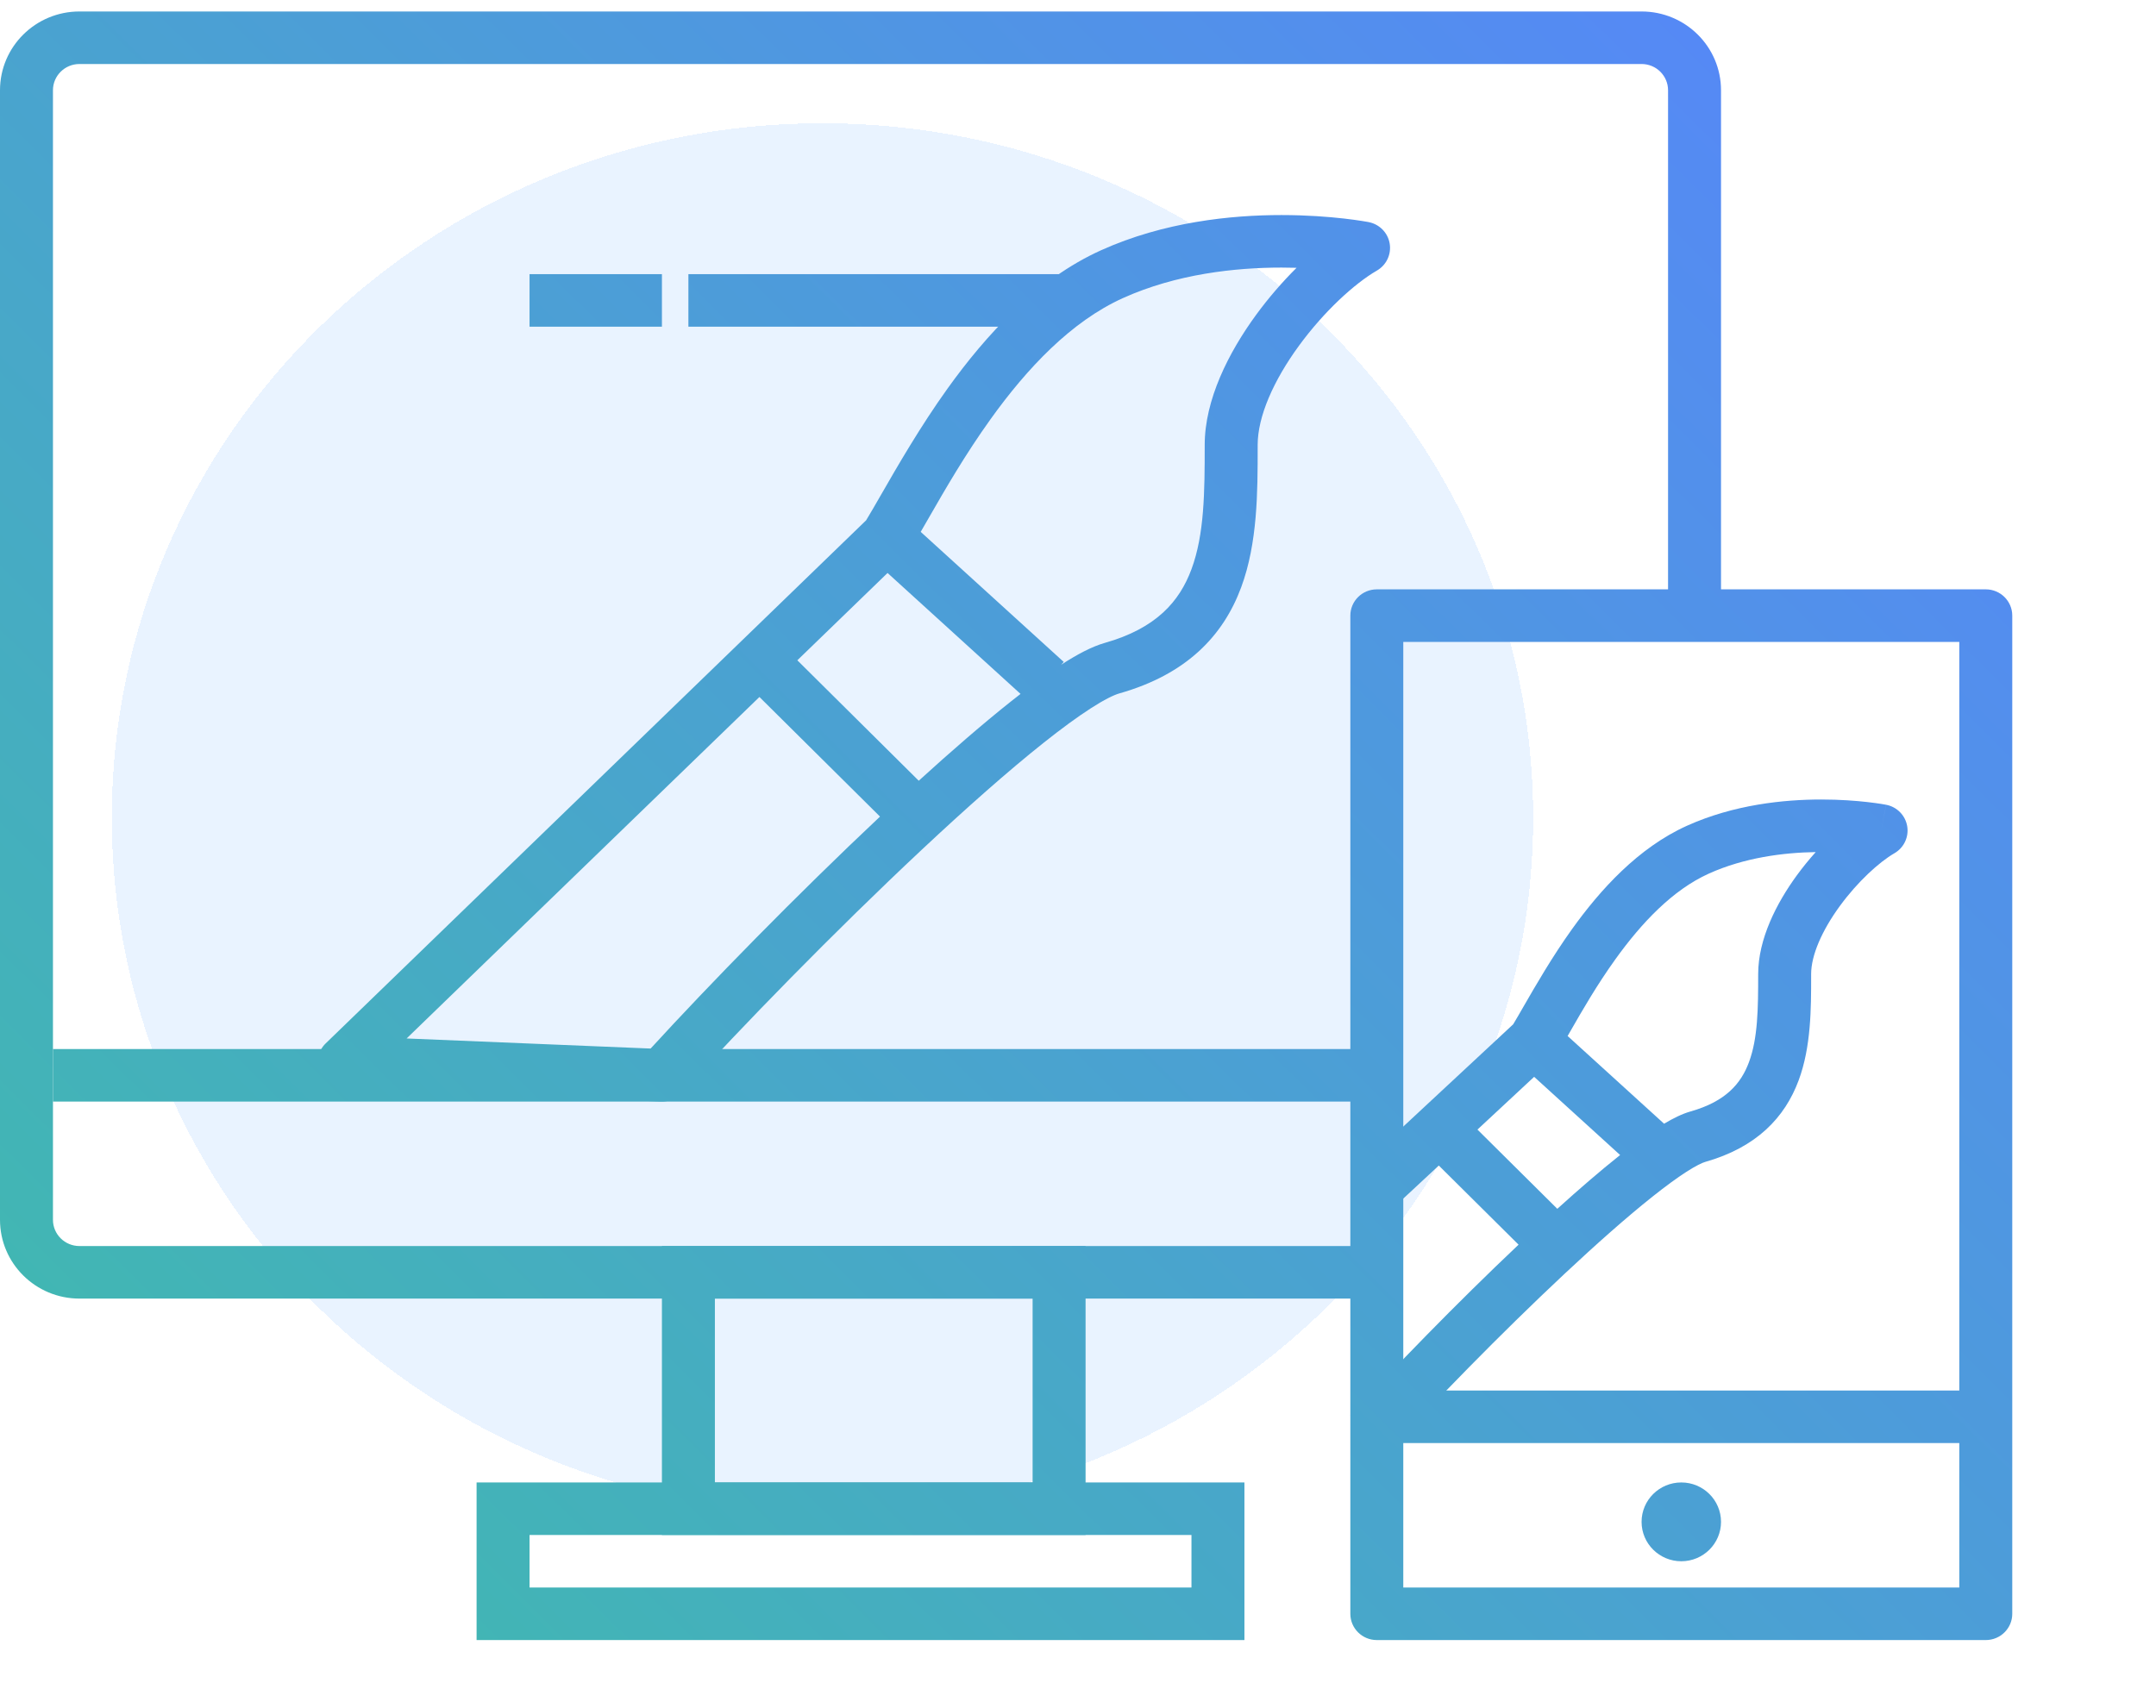 <svg width="135" height="107" viewBox="0 0 135 107" fill="none" xmlns="http://www.w3.org/2000/svg">
<g filter="url(#filter0_bd_338214_13399)">
<path d="M96 51.219C96 75.243 76.077 94.719 51.5 94.719C26.923 94.719 7 75.243 7 51.219C7 27.194 26.923 7.719 51.5 7.719C76.077 7.719 96 27.194 96 51.219Z" fill="#2684FF" fill-opacity="0.1" shape-rendering="crispEdges"/>
</g>
<path fill-rule="evenodd" clip-rule="evenodd" d="M87.868 40.203V99.428H122.684V40.203H87.868ZM86.21 36.912C85.295 36.912 84.553 37.649 84.553 38.557V101.074C84.553 101.982 85.295 102.719 86.21 102.719H124.342C125.258 102.719 126 101.982 126 101.074V38.557C126 37.649 125.258 36.912 124.342 36.912H86.21Z" fill="url(#paint0_linear_338214_13399)"/>
<path fill-rule="evenodd" clip-rule="evenodd" d="M124.342 90.38H86.21V87.09H124.342V90.38Z" fill="url(#paint1_linear_338214_13399)"/>
<path d="M107.763 95.316C107.763 96.678 106.65 97.783 105.276 97.783C103.903 97.783 102.789 96.678 102.789 95.316C102.789 93.953 103.903 92.848 105.276 92.848C106.65 92.848 107.763 93.953 107.763 95.316Z" fill="url(#paint2_linear_338214_13399)"/>
<path fill-rule="evenodd" clip-rule="evenodd" d="M113.693 53.367C111.678 53.398 109.229 53.709 107 54.715C104.744 55.732 102.788 57.794 101.144 60.087C99.992 61.693 99.107 63.233 98.372 64.514L98.158 64.886L104.198 70.38C104.756 70.046 105.325 69.761 105.859 69.61C108.074 68.982 109.019 67.855 109.513 66.525C110.071 65.023 110.09 63.176 110.09 61.006C110.09 58.812 111.236 56.568 112.519 54.812C112.886 54.311 113.281 53.825 113.693 53.367ZM92.512 70.747L96.062 67.443L101.446 72.341L101.408 72.371C100.218 73.317 98.893 74.46 97.512 75.709L92.512 70.747ZM90.092 72.999L86.919 75.951L84.651 73.551L94.749 64.154C94.925 63.863 95.133 63.501 95.372 63.086C96.13 61.768 97.191 59.925 98.442 58.18C100.199 55.73 102.571 53.098 105.628 51.719C108.582 50.387 111.712 50.074 114.043 50.074C115.219 50.074 116.218 50.153 116.929 50.234C117.285 50.274 117.57 50.315 117.77 50.346C117.871 50.362 117.95 50.376 118.006 50.386L118.073 50.398L118.094 50.402L118.101 50.403L118.103 50.403C118.103 50.403 118.105 50.404 117.786 52.018L118.105 50.404C118.782 50.535 119.306 51.069 119.421 51.744C119.536 52.419 119.217 53.094 118.622 53.439C117.665 53.993 116.316 55.221 115.204 56.744C114.072 58.293 113.406 59.844 113.406 61.006L113.406 61.146C113.407 63.143 113.407 65.555 112.625 67.662C111.76 69.992 109.988 71.861 106.77 72.773C106.592 72.824 106.208 72.999 105.586 73.399C104.995 73.78 104.286 74.3 103.481 74.94C101.871 76.219 99.957 77.915 97.957 79.788C93.96 83.531 89.705 87.903 87.017 90.866L84.553 88.665C87.166 85.784 91.201 81.629 95.086 77.955L90.092 72.999Z" fill="url(#paint3_linear_338214_13399)"/>
<path fill-rule="evenodd" clip-rule="evenodd" d="M70.318 18.668C73.668 17.157 77.344 16.759 80.242 16.759C80.568 16.759 80.883 16.764 81.185 16.773C80.293 17.659 79.425 18.662 78.651 19.721C76.918 22.093 75.434 25.045 75.434 27.864C75.434 30.817 75.415 33.469 74.604 35.654C73.857 37.666 72.405 39.351 69.176 40.266C68.351 40.5 67.423 41.004 66.492 41.604C66.475 41.614 66.459 41.625 66.443 41.635L66.607 41.458L57.651 33.311C57.722 33.189 57.794 33.064 57.867 32.937C57.966 32.767 58.066 32.592 58.169 32.413C59.185 30.645 60.431 28.477 62.03 26.247C64.308 23.07 67.071 20.133 70.318 18.668ZM55.575 35.886L49.926 41.355L57.528 48.898C59.574 47.035 61.538 45.334 63.282 43.947C63.491 43.781 63.698 43.618 63.902 43.461L55.575 35.886ZM55.103 51.144L47.553 43.653L25.461 65.04L40.739 65.672C44.427 61.645 49.894 56.044 55.103 51.144ZM85.701 13.911L85.382 15.525C85.701 13.911 85.701 13.911 85.701 13.911L85.698 13.91L85.696 13.91L85.688 13.908L85.662 13.903L85.575 13.888C85.502 13.875 85.397 13.857 85.263 13.836C84.996 13.794 84.614 13.739 84.135 13.685C83.178 13.577 81.829 13.469 80.242 13.469C77.089 13.469 72.89 13.894 68.946 15.673C64.898 17.499 61.719 21.005 59.328 24.34C57.63 26.709 56.208 29.179 55.17 30.984C54.81 31.61 54.496 32.156 54.232 32.589L20.395 65.348C19.921 65.806 19.768 66.501 20.004 67.114C20.241 67.727 20.823 68.142 21.484 68.169L41.378 68.992C41.872 69.012 42.349 68.813 42.68 68.448C46.38 64.368 52.234 58.354 57.734 53.203C60.485 50.627 63.127 48.285 65.355 46.515C66.47 45.629 67.461 44.902 68.296 44.365C69.161 43.807 69.752 43.525 70.087 43.43C74.319 42.23 76.597 39.802 77.715 36.791C78.751 34.002 78.75 30.786 78.75 28.014L78.75 27.864C78.75 26.077 79.753 23.819 81.336 21.653C82.898 19.514 84.81 17.761 86.217 16.946C86.813 16.601 87.131 15.926 87.016 15.251C86.902 14.576 86.377 14.043 85.701 13.911Z" fill="url(#paint4_linear_338214_13399)"/>
<path fill-rule="evenodd" clip-rule="evenodd" d="M85.382 68.993H3.316V65.703H85.382V68.993Z" fill="url(#paint5_linear_338214_13399)"/>
<path fill-rule="evenodd" clip-rule="evenodd" d="M0 5.654C0 2.928 2.227 0.719 4.974 0.719H102.789C105.536 0.719 107.763 2.928 107.763 5.654V37.735H104.447V5.654C104.447 4.746 103.705 4.009 102.789 4.009H4.974C4.058 4.009 3.316 4.746 3.316 5.654V76.396C3.316 77.305 4.058 78.041 4.974 78.041H86.21V81.332H4.974C2.227 81.332 0 79.122 0 76.396V5.654Z" fill="url(#paint6_linear_338214_13399)"/>
<path d="M33.158 17.17H41.447V20.461H33.158V17.17Z" fill="url(#paint7_linear_338214_13399)"/>
<path d="M43.105 17.17H66.316V20.461H43.105V17.17Z" fill="url(#paint8_linear_338214_13399)"/>
<path fill-rule="evenodd" clip-rule="evenodd" d="M74.605 96.138H33.158V99.428H74.605V96.138ZM29.842 92.848V102.719H77.921V92.848H29.842Z" fill="url(#paint9_linear_338214_13399)"/>
<path fill-rule="evenodd" clip-rule="evenodd" d="M64.658 81.332H44.763V92.848H64.658V81.332ZM41.447 78.041V96.138H67.974V78.041H41.447Z" fill="url(#paint10_linear_338214_13399)"/>
<defs>
<filter id="filter0_bd_338214_13399" x="2" y="2.719" width="99" height="97" filterUnits="userSpaceOnUse" color-interpolation-filters="sRGB">
<feFlood flood-opacity="0" result="BackgroundImageFix"/>
<feGaussianBlur in="BackgroundImageFix" stdDeviation="2"/>
<feComposite in2="SourceAlpha" operator="in" result="effect1_backgroundBlur_338214_13399"/>
<feColorMatrix in="SourceAlpha" type="matrix" values="0 0 0 0 0 0 0 0 0 0 0 0 0 0 0 0 0 0 127 0" result="hardAlpha"/>
<feOffset/>
<feGaussianBlur stdDeviation="2.5"/>
<feComposite in2="hardAlpha" operator="out"/>
<feColorMatrix type="matrix" values="0 0 0 0 0.082 0 0 0 0 0.055 0 0 0 0 0.447 0 0 0 0.06 0"/>
<feBlend mode="normal" in2="effect1_backgroundBlur_338214_13399" result="effect2_dropShadow_338214_13399"/>
<feBlend mode="normal" in="SourceGraphic" in2="effect2_dropShadow_338214_13399" result="shape"/>
</filter>
<linearGradient id="paint0_linear_338214_13399" x1="121.441" y1="0.719" x2="20.707" y2="102.275" gradientUnits="userSpaceOnUse">
<stop stop-color="#5785FB"/>
<stop offset="1" stop-color="#41B7B2"/>
</linearGradient>
<linearGradient id="paint1_linear_338214_13399" x1="121.441" y1="0.719" x2="20.707" y2="102.275" gradientUnits="userSpaceOnUse">
<stop stop-color="#5785FB"/>
<stop offset="1" stop-color="#41B7B2"/>
</linearGradient>
<linearGradient id="paint2_linear_338214_13399" x1="121.441" y1="0.719" x2="20.707" y2="102.275" gradientUnits="userSpaceOnUse">
<stop stop-color="#5785FB"/>
<stop offset="1" stop-color="#41B7B2"/>
</linearGradient>
<linearGradient id="paint3_linear_338214_13399" x1="121.441" y1="0.719" x2="20.707" y2="102.275" gradientUnits="userSpaceOnUse">
<stop stop-color="#5785FB"/>
<stop offset="1" stop-color="#41B7B2"/>
</linearGradient>
<linearGradient id="paint4_linear_338214_13399" x1="121.441" y1="0.719" x2="20.707" y2="102.275" gradientUnits="userSpaceOnUse">
<stop stop-color="#5785FB"/>
<stop offset="1" stop-color="#41B7B2"/>
</linearGradient>
<linearGradient id="paint5_linear_338214_13399" x1="121.441" y1="0.719" x2="20.707" y2="102.275" gradientUnits="userSpaceOnUse">
<stop stop-color="#5785FB"/>
<stop offset="1" stop-color="#41B7B2"/>
</linearGradient>
<linearGradient id="paint6_linear_338214_13399" x1="121.441" y1="0.719" x2="20.707" y2="102.275" gradientUnits="userSpaceOnUse">
<stop stop-color="#5785FB"/>
<stop offset="1" stop-color="#41B7B2"/>
</linearGradient>
<linearGradient id="paint7_linear_338214_13399" x1="121.441" y1="0.719" x2="20.707" y2="102.275" gradientUnits="userSpaceOnUse">
<stop stop-color="#5785FB"/>
<stop offset="1" stop-color="#41B7B2"/>
</linearGradient>
<linearGradient id="paint8_linear_338214_13399" x1="121.441" y1="0.719" x2="20.707" y2="102.275" gradientUnits="userSpaceOnUse">
<stop stop-color="#5785FB"/>
<stop offset="1" stop-color="#41B7B2"/>
</linearGradient>
<linearGradient id="paint9_linear_338214_13399" x1="121.441" y1="0.719" x2="20.707" y2="102.275" gradientUnits="userSpaceOnUse">
<stop stop-color="#5785FB"/>
<stop offset="1" stop-color="#41B7B2"/>
</linearGradient>
<linearGradient id="paint10_linear_338214_13399" x1="121.441" y1="0.719" x2="20.707" y2="102.275" gradientUnits="userSpaceOnUse">
<stop stop-color="#5785FB"/>
<stop offset="1" stop-color="#41B7B2"/>
</linearGradient>
</defs>
</svg>

